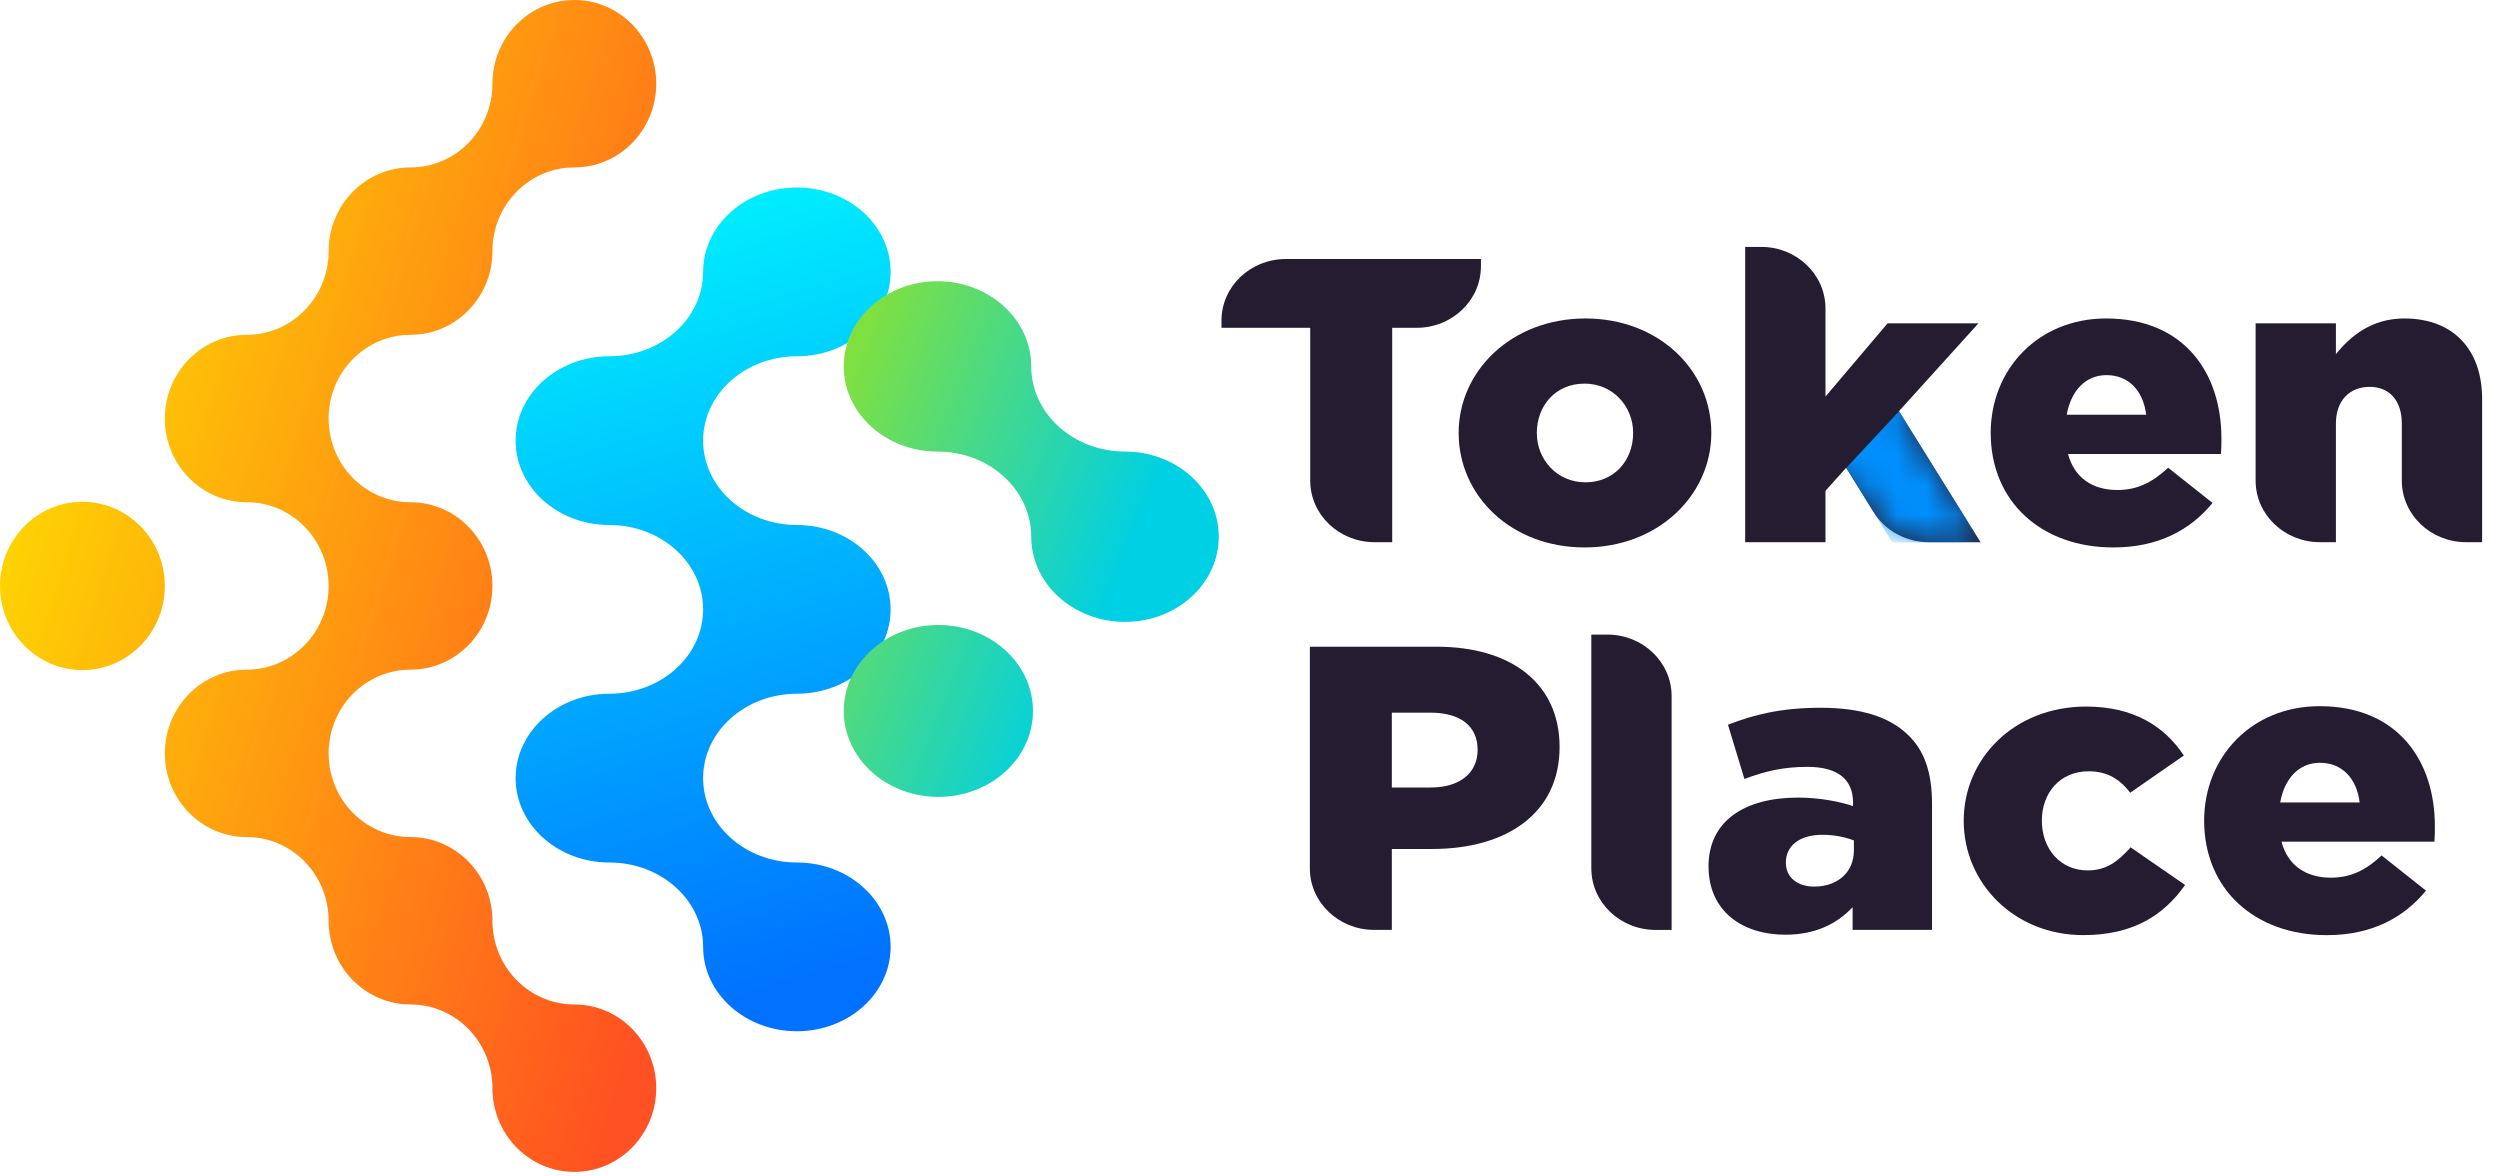 <svg width="85" height="40" viewBox="0 0 85 40" fill="none" xmlns="http://www.w3.org/2000/svg">
<path fill-rule="evenodd" clip-rule="evenodd" d="M19.528 39.844C21.066 39.844 22.312 38.57 22.312 36.998C22.312 35.426 21.066 34.152 19.528 34.152C17.99 34.152 16.743 32.878 16.743 31.306C16.743 29.734 15.496 28.46 13.958 28.46C12.42 28.46 11.173 27.186 11.173 25.614C11.173 24.042 12.42 22.768 13.958 22.768C15.496 22.768 16.743 21.494 16.743 19.922C16.743 18.35 15.496 17.076 13.958 17.076C12.42 17.076 11.173 15.802 11.173 14.23C11.173 12.658 12.42 11.384 13.958 11.384C15.496 11.384 16.743 10.11 16.743 8.538C16.743 6.966 17.99 5.692 19.528 5.692C21.066 5.692 22.312 4.418 22.312 2.846C22.312 1.274 21.066 0 19.528 0C17.99 0 16.743 1.274 16.743 2.846C16.743 4.418 15.496 5.692 13.958 5.692C12.42 5.692 11.173 6.966 11.173 8.538C11.173 10.11 9.926 11.384 8.388 11.384C6.85 11.384 5.604 12.658 5.604 14.23C5.604 15.802 6.85 17.076 8.388 17.076C9.926 17.076 11.173 18.35 11.173 19.922C11.173 21.494 9.926 22.768 8.388 22.768C6.85 22.768 5.604 24.042 5.604 25.614C5.604 27.186 6.85 28.46 8.388 28.46C9.926 28.46 11.173 29.734 11.173 31.306C11.173 32.878 12.42 34.152 13.958 34.152C15.496 34.152 16.743 35.426 16.743 36.998C16.743 38.57 17.99 39.844 19.528 39.844ZM0 19.922C0 21.502 1.254 22.783 2.802 22.783C4.349 22.783 5.604 21.502 5.604 19.922C5.604 18.342 4.349 17.061 2.802 17.061C1.254 17.061 0 18.342 0 19.922Z" fill="url(#paint0_linear)"/>
<path fill-rule="evenodd" clip-rule="evenodd" d="M30.281 32.194C30.281 33.778 28.854 35.062 27.094 35.062C25.333 35.062 23.906 33.778 23.906 32.194C23.906 30.609 22.479 29.325 20.719 29.325C18.958 29.325 17.531 28.041 17.531 26.456C17.531 24.872 18.958 23.587 20.719 23.587C22.479 23.587 23.906 22.303 23.906 20.719C23.906 19.134 22.479 17.85 20.719 17.85C18.958 17.85 17.531 16.566 17.531 14.981C17.531 13.397 18.958 12.113 20.719 12.113C22.479 12.113 23.906 10.828 23.906 9.244C23.906 7.659 25.333 6.375 27.094 6.375C28.854 6.375 30.281 7.659 30.281 9.244C30.281 10.828 28.854 12.113 27.094 12.113C25.333 12.113 23.906 13.397 23.906 14.981C23.906 16.566 25.333 17.85 27.094 17.85C28.854 17.85 30.281 19.134 30.281 20.719C30.281 22.303 28.854 23.587 27.094 23.587C25.333 23.587 23.906 24.872 23.906 26.456C23.906 28.041 25.333 29.325 27.094 29.325C28.854 29.325 30.281 30.609 30.281 32.194Z" fill="url(#paint1_linear)"/>
<path fill-rule="evenodd" clip-rule="evenodd" d="M28.688 12.458C28.688 14.057 30.115 15.353 31.875 15.353C33.635 15.353 35.062 16.649 35.062 18.248C35.062 19.848 36.49 21.144 38.25 21.144C40.01 21.144 41.438 19.848 41.438 18.248C41.438 16.649 40.01 15.353 38.25 15.353C36.49 15.353 35.062 14.057 35.062 12.458C35.062 10.859 33.635 9.562 31.875 9.562C30.115 9.562 28.688 10.859 28.688 12.458ZM28.688 24.172C28.688 25.786 30.128 27.094 31.904 27.094C33.681 27.094 35.121 25.786 35.121 24.172C35.121 22.558 33.681 21.25 31.904 21.25C30.128 21.25 28.688 22.558 28.688 24.172Z" fill="url(#paint2_linear)"/>
<path fill-rule="evenodd" clip-rule="evenodd" d="M58.09 29.456C58.09 30.969 59.225 31.78 60.705 31.78C61.724 31.78 62.457 31.409 62.989 30.845V31.616H65.689V27.338C65.689 26.293 65.445 25.522 64.856 24.972C64.239 24.381 63.29 24.064 61.897 24.064C60.561 24.064 59.627 24.298 58.751 24.642L59.311 26.485C60.001 26.224 60.633 26.073 61.452 26.073C62.5 26.073 63.003 26.513 63.003 27.283V27.407C62.558 27.255 61.854 27.118 61.136 27.118C59.311 27.118 58.09 27.916 58.09 29.456ZM63.032 28.92C63.032 29.662 62.471 30.144 61.681 30.144C61.121 30.144 60.719 29.841 60.719 29.332C60.719 28.755 61.179 28.383 61.969 28.383C62.371 28.383 62.759 28.466 63.032 28.576V28.92Z" fill="#241C31"/>
<path fill-rule="evenodd" clip-rule="evenodd" d="M70.831 31.794C68.49 31.794 66.766 30.034 66.766 27.902C66.766 25.798 68.475 24.023 70.932 24.023C72.526 24.023 73.59 24.684 74.25 25.688L72.426 26.953C72.052 26.458 71.607 26.224 71.018 26.224C70.027 26.224 69.423 26.967 69.423 27.902C69.423 28.865 70.055 29.594 70.975 29.594C71.621 29.594 72.009 29.291 72.44 28.81L74.293 30.089C73.575 31.107 72.541 31.794 70.831 31.794Z" fill="#241C31"/>
<path fill-rule="evenodd" clip-rule="evenodd" d="M74.941 27.902C74.941 30.24 76.665 31.795 79.108 31.795C80.659 31.795 81.737 31.189 82.484 30.282L80.975 29.085C80.415 29.608 79.898 29.841 79.251 29.841C78.404 29.841 77.786 29.429 77.57 28.617H82.771C82.785 28.439 82.785 28.246 82.785 28.081C82.785 25.894 81.55 24.01 78.863 24.01C76.565 24.01 74.941 25.729 74.941 27.902ZM78.878 25.935C79.625 25.935 80.128 26.458 80.228 27.283H77.527C77.671 26.472 78.159 25.935 78.878 25.935Z" fill="#241C31"/>
<path fill-rule="evenodd" clip-rule="evenodd" d="M44.535 21.988V29.525C44.535 30.68 45.513 31.616 46.719 31.616H47.322V28.865H48.701C51.201 28.865 53.026 27.669 53.026 25.399C53.026 23.24 51.388 21.988 48.845 21.988H44.535ZM48.644 26.775H47.322V24.23H48.63C49.635 24.23 50.239 24.67 50.239 25.496C50.239 26.28 49.635 26.775 48.644 26.775Z" fill="#241C31"/>
<path fill-rule="evenodd" clip-rule="evenodd" d="M54.105 29.525V21.576H54.651C55.857 21.576 56.835 22.512 56.835 23.667V31.617H56.29C55.083 31.617 54.105 30.68 54.105 29.525Z" fill="#241C31"/>
<path fill-rule="evenodd" clip-rule="evenodd" d="M44.548 16.343V11.145H41.531V10.898C41.531 9.743 42.509 8.807 43.716 8.807H50.352V9.054C50.352 10.209 49.374 11.145 48.168 11.145H47.335V18.434H46.733C45.526 18.434 44.548 17.498 44.548 16.343Z" fill="#241C31"/>
<path fill-rule="evenodd" clip-rule="evenodd" d="M49.594 14.72C49.594 16.866 51.389 18.613 53.875 18.613C56.375 18.613 58.185 16.839 58.185 14.72C58.185 12.575 56.389 10.828 53.904 10.828C51.404 10.828 49.594 12.602 49.594 14.72ZM55.527 14.721C55.527 15.642 54.895 16.399 53.904 16.399C52.941 16.399 52.252 15.628 52.252 14.721C52.252 13.799 52.884 13.043 53.875 13.043C54.837 13.043 55.527 13.813 55.527 14.721Z" fill="#241C31"/>
<path fill-rule="evenodd" clip-rule="evenodd" d="M67.684 14.72C67.684 17.059 69.407 18.613 71.85 18.613C73.401 18.613 74.479 18.008 75.226 17.1L73.717 15.903C73.157 16.426 72.64 16.66 71.993 16.66C71.146 16.66 70.528 16.247 70.313 15.436H75.513C75.528 15.257 75.528 15.064 75.528 14.899C75.528 12.712 74.292 10.828 71.606 10.828C69.307 10.828 67.684 12.547 67.684 14.72ZM71.62 12.754C72.367 12.754 72.87 13.276 72.97 14.102H70.269C70.413 13.29 70.902 12.754 71.62 12.754Z" fill="#241C31"/>
<path fill-rule="evenodd" clip-rule="evenodd" d="M76.691 16.343V10.993H79.421V12.039C79.924 11.42 80.642 10.828 81.748 10.828C83.4 10.828 84.392 11.873 84.392 13.565V18.434H83.846C82.64 18.434 81.662 17.498 81.662 16.343V14.404C81.662 13.593 81.217 13.153 80.57 13.153C79.909 13.153 79.421 13.593 79.421 14.404V18.434H78.876C77.669 18.434 76.691 17.498 76.691 16.343Z" fill="#241C31"/>
<path fill-rule="evenodd" clip-rule="evenodd" d="M59.336 18.435V8.395H59.881C61.088 8.395 62.066 9.331 62.066 10.486V13.484L64.177 10.994H67.266L64.565 13.979L67.338 18.435H65.58C64.809 18.435 64.094 18.045 63.701 17.41L62.769 15.904L62.066 16.688V18.435H59.336Z" fill="#241C31"/>
<mask id="mask0" mask-type="alpha" maskUnits="userSpaceOnUse" x="59" y="8" width="9" height="11">
<path fill-rule="evenodd" clip-rule="evenodd" d="M59.336 18.435V8.395H59.881C61.088 8.395 62.066 9.331 62.066 10.486V13.484L64.177 10.994H67.266L64.565 13.979L67.338 18.435H65.58C64.809 18.435 64.094 18.045 63.701 17.41L62.769 15.904L62.066 16.688V18.435H59.336Z" fill="white"/>
</mask>
<g mask="url(#mask0)">
<path fill-rule="evenodd" clip-rule="evenodd" d="M64.568 13.982L62.777 15.904L64.338 18.441H67.345L64.568 13.982Z" fill="#0090FF"/>
</g>
<defs>
<linearGradient id="paint0_linear" x1="-5.281" y1="29.01" x2="21.176" y2="37.067" gradientUnits="userSpaceOnUse">
<stop stop-color="#FEDE00"/>
<stop offset="1" stop-color="#FF5121"/>
</linearGradient>
<linearGradient id="paint1_linear" x1="29.26" y1="32.656" x2="21.502" y2="7.325" gradientUnits="userSpaceOnUse">
<stop stop-color="#0072FF"/>
<stop offset="1" stop-color="#00F0FE"/>
</linearGradient>
<linearGradient id="paint2_linear" x1="19.651" y1="26.253" x2="33.223" y2="31.688" gradientUnits="userSpaceOnUse">
<stop stop-color="#A6E50F"/>
<stop offset="1" stop-color="#00D0E3"/>
</linearGradient>
</defs>
</svg>
